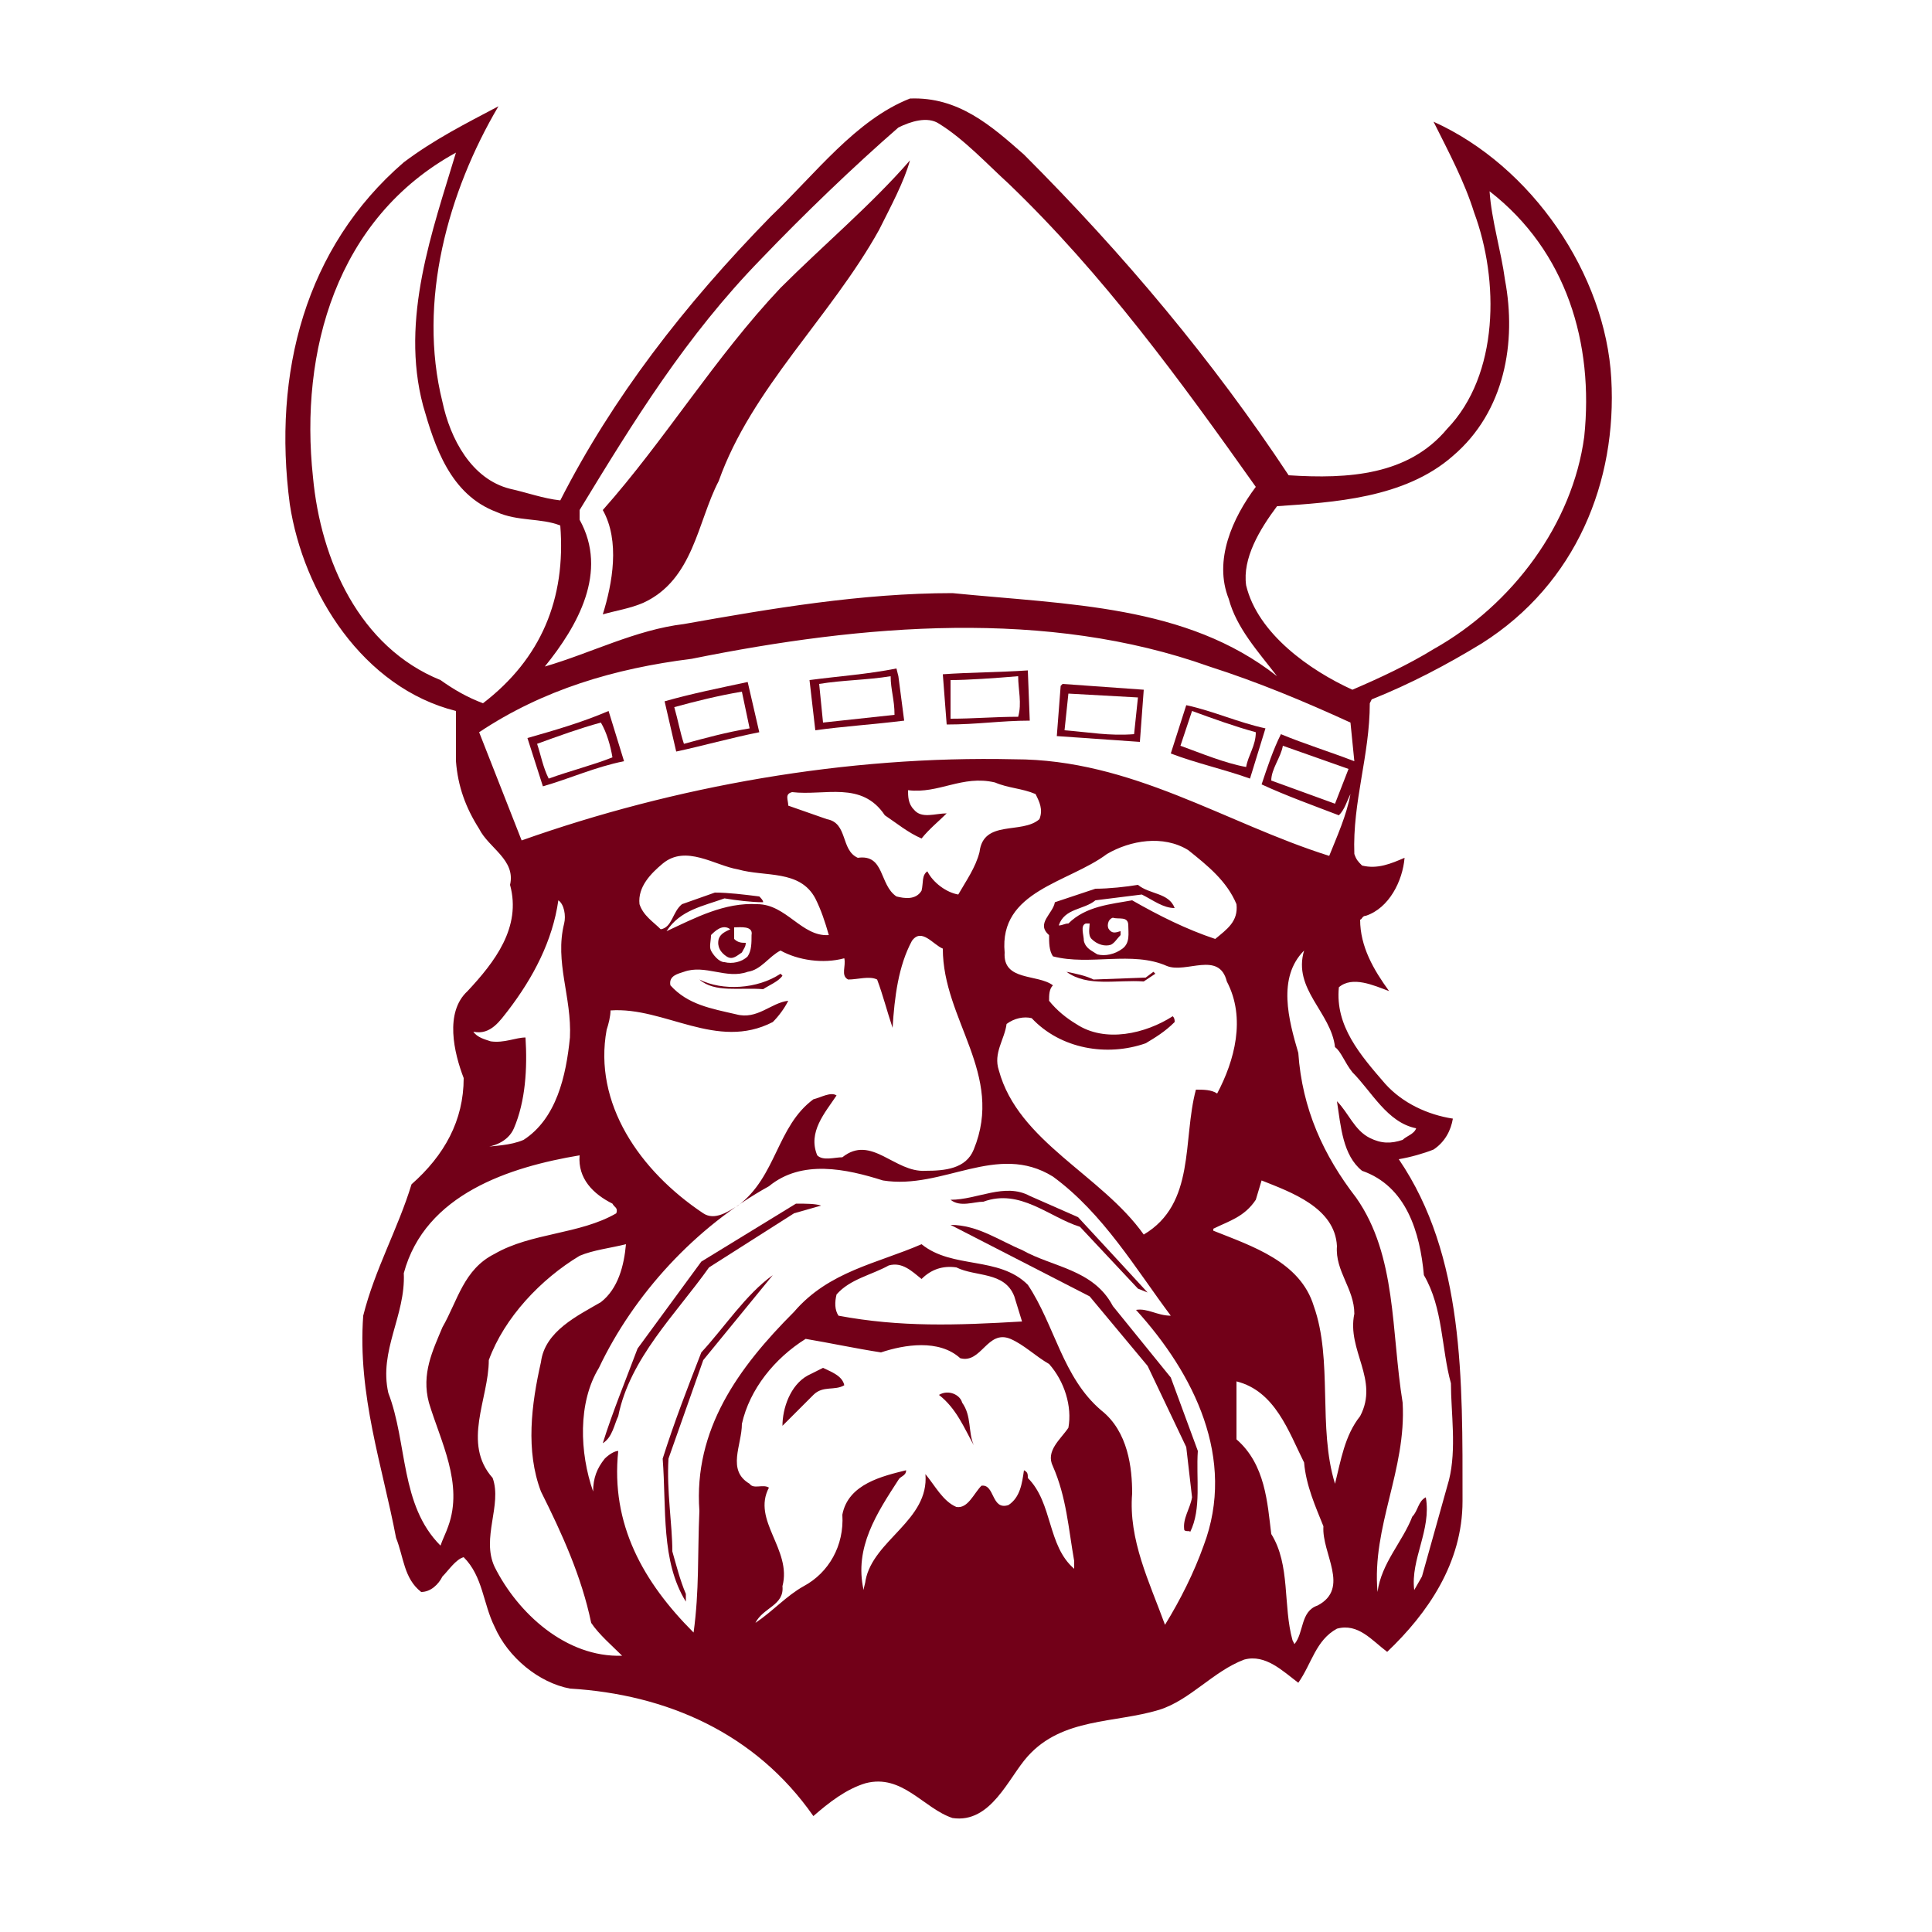 <?xml version="1.0" encoding="utf-8"?>
<!-- Generator: Adobe Illustrator 19.1.0, SVG Export Plug-In . SVG Version: 6.00 Build 0)  -->
<!DOCTYPE svg PUBLIC "-//W3C//DTD SVG 1.1//EN" "http://www.w3.org/Graphics/SVG/1.1/DTD/svg11.dtd">
<svg version="1.1" xmlns="http://www.w3.org/2000/svg" xmlns:xlink="http://www.w3.org/1999/xlink" x="0px" y="0px"
	 viewBox="33 -33 100 100" enable-background="new 33 -33 100 100" xml:space="preserve">

<g id="AREA_1">
	<g>
		<path fill="#720018" d="M116.4-13.4c-0.3-5.4-4.1-11-9.2-13.3c0.8,1.6,1.6,3.1,2.1,4.7c1.3,3.5,1.3,8.4-1.4,11.2
			c-2,2.4-5.1,2.6-8.2,2.4c-3.9-5.9-8.5-11.4-13.7-16.6c-1.7-1.5-3.4-3-5.9-2.9c-2.8,1.1-4.9,3.9-7.2,6.1
			c-4.5,4.6-8.2,9.4-10.9,14.7c-0.9-0.1-1.7-0.4-2.6-0.6c-2-0.5-3.1-2.6-3.5-4.5c-1.3-5.2,0.3-10.9,2.9-15.3
			c-1.7,0.9-3.3,1.7-4.9,2.9c-5.1,4.4-6.8,10.9-5.9,17.7c0.7,4.6,3.8,9.5,8.6,10.7v2.6c0.1,1.3,0.5,2.4,1.2,3.5
			c0.5,1,1.9,1.6,1.6,2.9c0.6,2.2-0.8,4-2.2,5.5c-1.2,1.1-0.7,3.2-0.2,4.5c0,2.2-1,4-2.7,5.5c-0.7,2.3-1.9,4.4-2.5,6.8
			c-0.3,4.1,1,7.8,1.7,11.5c0.4,1,0.4,2.1,1.3,2.8c0.5,0,0.9-0.4,1.1-0.8c0.3-0.3,0.7-0.9,1.1-1c1,1,1,2.4,1.6,3.6
			c0.7,1.6,2.3,2.9,3.9,3.2c5,0.3,9.6,2.3,12.6,6.6c0.8-0.7,1.7-1.4,2.7-1.7c1.9-0.5,3,1.3,4.5,1.8c2,0.3,2.9-2.1,3.9-3.2
			c1.8-2,4.5-1.7,6.8-2.4c1.6-0.5,2.8-2,4.4-2.6c1.1-0.3,2,0.6,2.8,1.2c0.7-1,0.9-2.2,2-2.8c1.1-0.3,1.8,0.6,2.6,1.2
			c2.1-2,3.9-4.6,3.9-7.8c0-6.3,0.1-12.7-3.3-17.7c0.6-0.1,1.3-0.3,1.8-0.5c0.6-0.4,0.9-1,1-1.6c-1.3-0.2-2.6-0.8-3.5-1.8
			c-1.3-1.5-2.6-3-2.4-5c0.7-0.6,1.8-0.1,2.6,0.2c-0.8-1.1-1.5-2.3-1.5-3.7c0.1,0,0.1-0.2,0.3-0.2c1.2-0.4,1.9-1.8,2-3
			c-0.7,0.3-1.4,0.6-2.2,0.4c-0.2-0.2-0.3-0.3-0.4-0.6c-0.1-2.7,0.8-5.1,0.8-7.8l0.1-0.2c2-0.8,3.9-1.8,5.7-2.9
			C114.6-2.8,116.7-8.1,116.4-13.4z M63-6.6c2.8-4.6,5.5-9,9.4-13c2.2-2.3,4.8-4.8,7.1-6.8c0.6-0.3,1.5-0.6,2.1-0.2
			c1.3,0.8,2.5,2.1,3.6,3.1c4.9,4.7,8.9,10.2,12.8,15.7C96.8-6.2,95.8-4,96.6-2c0.4,1.5,1.5,2.7,2.5,4c-4.7-3.7-10.8-3.7-16.8-4.3
			c-4.7,0-9.4,0.8-13.9,1.6c-2.5,0.3-4.8,1.5-7.2,2.2V1.5c1.7-2.1,3.3-4.9,1.8-7.6V-6.6z M55.8,2.2C51.6,0.5,49.6-4,49.2-8.3
			c-0.7-6.5,1.2-13.4,7.4-16.8c-1.2,4-2.9,8.6-1.7,13.1c0.6,2.1,1.4,4.6,3.8,5.5C59.8-6,61-6.2,62-5.8c0.3,3.8-1,6.9-4,9.2
			C57.2,3.1,56.5,2.7,55.8,2.2z M59.3,19.3c1.3-1.7,2.3-3.6,2.6-5.7c0.3,0.2,0.4,0.8,0.3,1.2c-0.5,2,0.4,3.8,0.3,5.9
			c-0.2,2-0.7,4.2-2.4,5.3c-0.7,0.3-1.5,0.3-2.3,0.4c0.7,0,1.5-0.3,1.8-1c0.6-1.4,0.7-3.1,0.6-4.7c-0.5,0-1.1,0.3-1.8,0.2
			c-0.3-0.1-0.7-0.2-0.9-0.5C58.4,20.6,58.9,19.8,59.3,19.3z M55.9,35.7c-0.5,1.2-1.1,2.4-0.7,3.9c0.6,2,1.8,4.2,1,6.4
			c-0.1,0.3-0.3,0.7-0.4,1c-2.1-2.1-1.7-5.3-2.7-7.9c-0.5-2.2,0.9-4,0.8-6.2c1.1-4.1,5.5-5.5,9.1-6.1c-0.1,1.2,0.7,2,1.7,2.5
			c0.1,0.2,0.3,0.2,0.2,0.5c-1.9,1.1-4.4,1-6.3,2.1C57,32.7,56.7,34.3,55.9,35.7z M80.3,8.9C80,8.6,80,8.2,80,7.9
			c1.6,0.2,2.8-0.8,4.5-0.4c0.7,0.3,1.4,0.3,2.1,0.6c0.2,0.4,0.4,0.8,0.2,1.3c-0.9,0.8-2.9,0-3.1,1.7c-0.2,0.8-0.7,1.5-1.1,2.2
			c-0.6-0.1-1.3-0.6-1.6-1.2c-0.3,0.2-0.2,0.6-0.3,1c-0.3,0.5-0.9,0.4-1.3,0.3c-0.9-0.6-0.6-2.2-2-2c-0.9-0.4-0.5-1.8-1.6-2l-2-0.7
			c0-0.3-0.2-0.6,0.2-0.7c1.7,0.2,3.6-0.6,4.8,1.2c0.6,0.4,1.2,0.9,1.9,1.2c0.4-0.5,0.9-0.9,1.3-1.3C81.4,9.1,80.7,9.4,80.3,8.9z
			 M89.2,14.8c0.1,0,0.1,0,0.2,0c0,0.2-0.1,0.6,0.1,0.8c0.3,0.3,0.7,0.4,1,0.3c0.2-0.1,0.3-0.3,0.5-0.5v-0.2c-0.1,0-0.4,0.2-0.6-0.1
			c-0.1-0.1-0.1-0.5,0.2-0.6c0.3,0.1,0.8-0.1,0.8,0.4c0,0.4,0.1,0.9-0.3,1.2c-0.4,0.3-0.9,0.4-1.3,0.3c-0.3-0.2-0.6-0.3-0.7-0.7
			C89.1,15.4,88.9,14.9,89.2,14.8z M88.3,14.8c-0.2,0-0.3,0.1-0.5,0.1c0.3-0.9,1.3-0.8,1.9-1.3l2.4-0.3c0.6,0.3,1.1,0.7,1.7,0.7
			c-0.3-0.8-1.3-0.7-1.9-1.2c-0.6,0.1-1.5,0.2-2.2,0.2l-2.1,0.7c-0.1,0.6-1,1.1-0.3,1.7c0,0.4,0,0.8,0.2,1.1
			c1.9,0.5,4.1-0.3,5.9,0.5c1,0.4,2.7-0.8,3.1,0.8c1,1.9,0.4,4.1-0.5,5.8c-0.3-0.2-0.7-0.2-1.1-0.2c-0.7,2.6,0,5.9-2.7,7.5
			c-2.2-3.1-6.5-4.8-7.5-8.5c-0.3-0.9,0.3-1.6,0.4-2.4c0.4-0.3,0.9-0.4,1.3-0.3c1.5,1.6,3.9,2,5.9,1.3c0.5-0.3,1-0.6,1.5-1.1
			c0-0.1,0-0.2-0.1-0.3c-1.4,0.9-3.5,1.4-5,0.4c-0.5-0.3-1-0.7-1.4-1.2c0-0.3,0-0.6,0.2-0.8c-0.8-0.6-2.6-0.2-2.5-1.7
			c-0.3-3.2,3.3-3.6,5.3-5.1c1.2-0.7,2.9-1,4.2-0.2c1,0.8,2,1.6,2.5,2.8c0.1,0.9-0.5,1.3-1.1,1.8c-1.5-0.5-2.9-1.2-4.3-2
			C90.5,13.8,89.2,13.9,88.3,14.8z M75.2,13.5c0.3,0.6,0.5,1.2,0.7,1.9c-1.4,0.1-2.2-1.6-3.7-1.6c-1.7-0.1-3.2,0.7-4.7,1.4
			c0.7-1.1,1.9-1.3,3-1.7c0.6,0.1,1.4,0.2,2,0.2c0-0.1-0.1-0.2-0.2-0.3c-0.8-0.1-1.6-0.2-2.3-0.2l-1.7,0.6c-0.5,0.4-0.5,1.2-1.1,1.3
			c-0.4-0.4-0.9-0.7-1.1-1.3c-0.1-0.9,0.6-1.6,1.2-2.1c1.2-1,2.7,0.1,3.9,0.3C72.6,12.4,74.4,12,75.2,13.5z M69.8,15.4
			c0.2-0.2,0.6-0.6,1-0.3c-0.2,0.1-0.5,0.2-0.6,0.5c-0.1,0.4,0.1,0.7,0.4,0.9c0.3,0.2,0.5,0,0.8-0.2c0.1-0.2,0.2-0.3,0.2-0.5
			c-0.2,0-0.4,0-0.6-0.2l0-0.6c0.3,0,1-0.1,0.9,0.4c0,0.4,0,0.8-0.2,1.1c-0.3,0.3-0.8,0.4-1.2,0.3c-0.3,0-0.6-0.4-0.7-0.6
			C69.7,16,69.8,15.7,69.8,15.4z M73,19.9c0.3-0.3,0.6-0.7,0.8-1.1c-0.9,0.1-1.6,1-2.7,0.7c-1.3-0.3-2.5-0.5-3.4-1.5
			c-0.1-0.5,0.4-0.6,0.7-0.7c1.1-0.4,2.2,0.4,3.3,0c0.7-0.1,1.1-0.8,1.7-1.1c0.9,0.5,2.2,0.7,3.3,0.4c0.1,0.4-0.2,0.9,0.2,1.1
			c0.5,0,1.1-0.2,1.5,0c0.3,0.8,0.5,1.6,0.8,2.5c0.1-1.6,0.3-3.2,1-4.5c0.5-0.7,1.1,0.2,1.6,0.4c0,3.7,3.2,6.5,1.6,10.4
			c-0.4,1-1.5,1.1-2.5,1.1c-1.6,0.1-2.8-1.9-4.3-0.7c-0.4,0-1,0.2-1.3-0.1c-0.5-1.2,0.4-2.2,1-3.1c-0.3-0.2-0.8,0.1-1.2,0.2
			c-1.9,1.4-1.9,4-3.9,5.5c-0.5,0.3-1.2,0.8-1.8,0.4c-3.3-2.2-5.7-5.7-5-9.5c0.1-0.3,0.2-0.7,0.2-1C67.4,19.1,70.1,21.4,73,19.9z
			 M58.6,48.1c-0.7-1.5,0.4-3.2-0.1-4.6c-1.6-1.8-0.2-4.1-0.2-6.1c0.8-2.2,2.7-4.2,4.7-5.4c0.7-0.3,1.6-0.4,2.4-0.6
			c-0.1,1.1-0.4,2.3-1.3,3c-1.2,0.7-2.9,1.5-3.1,3.1c-0.5,2.2-0.8,4.6,0,6.7c1.1,2.2,2.1,4.4,2.6,6.8c0.4,0.6,1.1,1.2,1.6,1.7
			C62.3,52.8,59.8,50.5,58.6,48.1z M88.6,48.2c-1.4-1.2-1.1-3.4-2.4-4.7c0-0.2,0-0.3-0.2-0.4c-0.1,0.7-0.2,1.4-0.8,1.8
			c-0.9,0.3-0.7-1.1-1.4-1c-0.4,0.4-0.7,1.2-1.3,1.1c-0.7-0.3-1.1-1.1-1.6-1.7c0.2,2.4-2.7,3.4-3.1,5.5c0,0.1-0.1,0.4-0.1,0.5
			c-0.5-2.2,0.7-4,1.8-5.7c0.1-0.2,0.4-0.2,0.4-0.5c-1.2,0.3-3,0.7-3.3,2.3c0.1,1.6-0.7,3-2,3.7c-0.9,0.5-1.6,1.3-2.5,1.9
			c0.4-0.8,1.5-0.9,1.4-1.9c0.5-1.9-1.6-3.4-0.7-5.1c-0.3-0.2-0.8,0.1-1-0.2c-1.2-0.7-0.4-2-0.4-3.1c0.4-1.8,1.7-3.4,3.3-4.4
			c1.2,0.2,2.6,0.5,3.9,0.7c1.2-0.4,3-0.7,4.1,0.3c1.1,0.3,1.4-1.5,2.6-1c0.7,0.3,1.3,0.9,2,1.3c0.8,0.9,1.2,2.2,1,3.3
			c-0.4,0.6-1.2,1.2-0.8,2c0.7,1.6,0.8,3.2,1.1,4.9L88.6,48.2z M76.3,34c0.7-0.8,1.8-1,2.7-1.5c0.7-0.2,1.2,0.3,1.7,0.7
			c0.5-0.5,1.1-0.7,1.8-0.6c1,0.5,2.5,0.2,3,1.5l0.4,1.3c-3.4,0.2-6.3,0.3-9.5-0.3C76.2,34.8,76.2,34.4,76.3,34z M95.3,47
			c-0.5,1.4-1.2,2.8-2,4.1c-0.8-2.2-1.9-4.4-1.7-6.8c0-1.3-0.2-3.2-1.6-4.3c-2-1.7-2.4-4.4-3.8-6.5c-1.5-1.5-3.9-0.8-5.5-2.1
			c-2.3,1-4.8,1.4-6.6,3.5c-2.9,2.9-5.2,6.1-4.9,10.3c-0.1,2.3,0,4.1-0.3,6.3c-2.6-2.6-4.3-5.6-3.9-9.4c-0.2,0-0.5,0.2-0.7,0.4
			c-0.4,0.5-0.6,1-0.6,1.7c-0.7-2-0.8-4.6,0.3-6.4c1.8-3.8,5-7.3,8.8-9.4c1.7-1.4,4-0.9,5.9-0.3c3.1,0.5,5.9-2,8.8-0.2
			c2.6,1.9,4.3,4.8,6.1,7.2c-0.7,0-1.2-0.4-1.8-0.3C94.8,38.1,97,42.5,95.3,47z M101.2,50.1c-0.9,0.3-0.7,1.4-1.2,2l-0.1-0.2
			c-0.5-1.8-0.1-3.9-1.1-5.5c-0.2-1.6-0.3-3.6-1.8-4.9l0-3c2,0.5,2.7,2.6,3.5,4.2c0.1,1.2,0.6,2.3,1,3.3
			C101.4,47.4,102.9,49.2,101.2,50.1z M103.4,40.3c-0.8,1-1,2.3-1.3,3.5c-0.9-2.9-0.1-6.4-1.1-9.2c-0.7-2.3-3.2-3.1-5.2-3.9v-0.1
			c0.8-0.4,1.6-0.6,2.2-1.5l0.3-1c1.5,0.6,3.8,1.4,3.9,3.4c-0.1,1.3,0.9,2.2,0.9,3.5C102.7,36.9,104.4,38.4,103.4,40.3z M103,22.5
			c1,1,1.8,2.6,3.3,2.9c-0.1,0.3-0.5,0.4-0.7,0.6c-0.6,0.2-1.1,0.2-1.7-0.1c-0.8-0.4-1.1-1.3-1.7-1.9c0.2,1.3,0.3,2.8,1.3,3.6
			c2.3,0.8,3,3.2,3.2,5.4c1,1.7,0.9,3.8,1.4,5.6c0,1.5,0.3,3.4-0.1,5l-1.4,5l-0.4,0.7c-0.2-1.6,0.9-3.1,0.6-4.8
			c-0.4,0.2-0.4,0.7-0.7,1c-0.5,1.3-1.6,2.4-1.8,3.9c-0.3-3.4,1.5-6.3,1.3-9.8c-0.6-3.7-0.3-7.6-2.4-10.6c-1.7-2.2-2.8-4.6-3-7.5
			c-0.5-1.7-1.1-3.9,0.3-5.3c-0.6,2,1.4,3.2,1.6,5C102.4,21.4,102.6,22,103,22.5z M99.3,5c-0.4,0.8-0.7,1.7-1,2.6
			c1.3,0.6,2.7,1.1,4,1.6c0.3-0.3,0.4-0.7,0.6-1.1c-0.2,1.1-0.7,2.2-1.1,3.2c-5.4-1.7-10.2-5-16.3-5c-8.7-0.2-17.6,1.4-25.5,4.2
			l-2.2-5.6c3.3-2.2,7-3.3,11-3.8c8.9-1.8,18.4-2.6,26.8,0.4c2.5,0.8,4.9,1.8,7.3,2.9l0.2,2C101.8,5.9,100.5,5.5,99.3,5z M102.8,6.8
			l-0.7,1.8c-1.1-0.4-2.2-0.8-3.3-1.2c0-0.6,0.5-1.2,0.6-1.8L102.8,6.8z M115-10.4c-0.6,4.5-3.7,8.7-7.8,11
			c-1.3,0.8-2.8,1.5-4.2,2.1c-2.2-1-4.9-2.9-5.5-5.4c-0.2-1.4,0.7-2.9,1.6-4.1c2.9-0.2,6.6-0.4,9.1-2.6c2.7-2.3,3.3-5.9,2.7-9.1
			c-0.2-1.5-0.7-3.1-0.8-4.6C114.1-20,115.5-15.2,115-10.4z"/>
		<path fill="#720018" d="M64.2-1.2c0.7-0.2,1.4-0.3,2.1-0.6C68.9-3,69.1-6,70.2-8.1c1.7-4.8,5.8-8.5,8.3-13
			c0.6-1.2,1.3-2.5,1.6-3.6c-2,2.3-4.5,4.4-6.7,6.6c-3.4,3.6-6,7.9-9.2,11.5C65.1-5,64.7-2.8,64.2-1.2z"/>
		<path fill="#720018" d="M79.4,1.6c-1.5,0.3-3,0.4-4.5,0.6l0.3,2.6c1.4-0.2,3-0.3,4.6-0.5L79.5,2L79.4,1.6z M79.3,4l-3.7,0.4
			l-0.2-2c1.2-0.2,2.5-0.2,3.7-0.4C79.1,2.7,79.3,3.2,79.3,4z"/>
		<path fill="#720018" d="M81.8,1.9l0.2,2.6c1.6,0,2.8-0.2,4.3-0.2l-0.1-2.6C84.7,1.8,83.2,1.8,81.8,1.9z M85.7,4.1
			c-1.2,0-2.3,0.1-3.5,0.1v-2c0.9,0,2.3-0.1,3.5-0.2C85.7,2.7,85.9,3.4,85.7,4.1z"/>
		<path fill="#720018" d="M67.4,3.3L68,5.9c1.4-0.3,2.8-0.7,4.3-1l-0.6-2.6C70.3,2.6,68.8,2.9,67.4,3.3z M68.4,5.5
			c-0.2-0.6-0.3-1.2-0.5-1.9c1.1-0.3,2.3-0.6,3.5-0.8l0.4,1.9C70.6,4.9,69.5,5.2,68.4,5.5z"/>
		<path fill="#720018" d="M87.9,2.5l-0.2,2.6l4.3,0.3l0.2-2.7l-4.2-0.3L87.9,2.5z M88.3,2.9l3.6,0.2L91.7,5
			c-1.3,0.1-2.3-0.1-3.6-0.2L88.3,2.9z"/>
		<path fill="#720018" d="M93.6,6c1.3,0.5,2.7,0.8,4.1,1.3l0.8-2.6c-1.4-0.3-2.7-0.9-4.1-1.2L93.6,6z M98,4.9c0,0.7-0.4,1.2-0.5,1.8
			c-1.1-0.2-2.3-0.7-3.4-1.1l0.6-1.8C95.8,4.2,96.9,4.6,98,4.9z"/>
		<path fill="#720018" d="M60.3,5.2l0.8,2.5c1.4-0.4,2.7-1,4.2-1.3l-0.8-2.6C63.1,4.4,61.7,4.8,60.3,5.2z M61.4,7.3
			c-0.3-0.6-0.4-1.2-0.6-1.8c1.1-0.4,2.2-0.8,3.3-1.1c0.3,0.5,0.5,1.2,0.6,1.8C63.7,6.6,62.5,6.9,61.4,7.3z"/>
		<path fill="#720018" d="M92.2,17.8l0.6-0.4l-0.1-0.1l-0.4,0.3l-2.7,0.1c-0.4-0.2-0.9-0.3-1.4-0.4C89.3,18.1,90.8,17.7,92.2,17.8z"
			/>
		<path fill="#720018" d="M69.2,17.7L69.2,17.7c0.8,0.7,2.1,0.4,3.3,0.5c0.3-0.2,0.8-0.4,1-0.7l-0.1-0.1
			C72.2,18.2,70.4,18.3,69.2,17.7z"/>
		<path fill="#720018" d="M83.9,29.2c1.9-0.7,3.4,0.8,5,1.3l3,3.2l0.5,0.2c-1.2-1.3-2.3-2.5-3.6-3.9l-2.5-1.1
			c-1.3-0.7-2.7,0.2-4.1,0.2C82.7,29.5,83.4,29.2,83.9,29.2z"/>
		<path fill="#720018" d="M74.2,29.3l-4.9,3l-3.3,4.5c-0.6,1.6-1.3,3.3-1.8,4.9c0.5-0.3,0.6-1,0.8-1.4c0.6-3,3-5.3,4.7-7.7l4.4-2.8
			l1.4-0.4C75.2,29.3,74.7,29.3,74.2,29.3z"/>
		<path fill="#720018" d="M85.9,31.7c-1.2-0.5-2.3-1.3-3.7-1.3l7.2,3.7l3,3.6l2,4.2l0.3,2.6c-0.1,0.6-0.5,1.1-0.4,1.7
			c0.1,0.1,0.3,0,0.3,0.1c0.6-1.2,0.3-2.8,0.4-4.2l-1.4-3.8l-3-3.7C89.6,32.7,87.5,32.6,85.9,31.7z"/>
		<path fill="#720018" d="M69.3,37c-0.7,1.8-1.4,3.6-2,5.5c0.2,2.6-0.1,5.3,1.2,7.4h0l0-0.4c-0.3-0.7-0.5-1.5-0.7-2.2
			c0-1.4-0.3-3.1-0.2-4.8l1.8-5.1l3.6-4.4C71.6,34,70.5,35.7,69.3,37z"/>
		<path fill="#720018" d="M75.6,37.8l-0.8,0.4c-0.9,0.5-1.3,1.7-1.3,2.6l1.6-1.6c0.5-0.5,1.1-0.2,1.6-0.5C76.6,38.2,76,38,75.6,37.8
			z"/>
		<path fill="#720018" d="M81.6,39.2c0.9,0.7,1.3,1.7,1.8,2.6c-0.3-0.7-0.1-1.5-0.6-2.2C82.7,39.2,82.1,38.9,81.6,39.2z"/>
	</g>
</g>
</svg>
